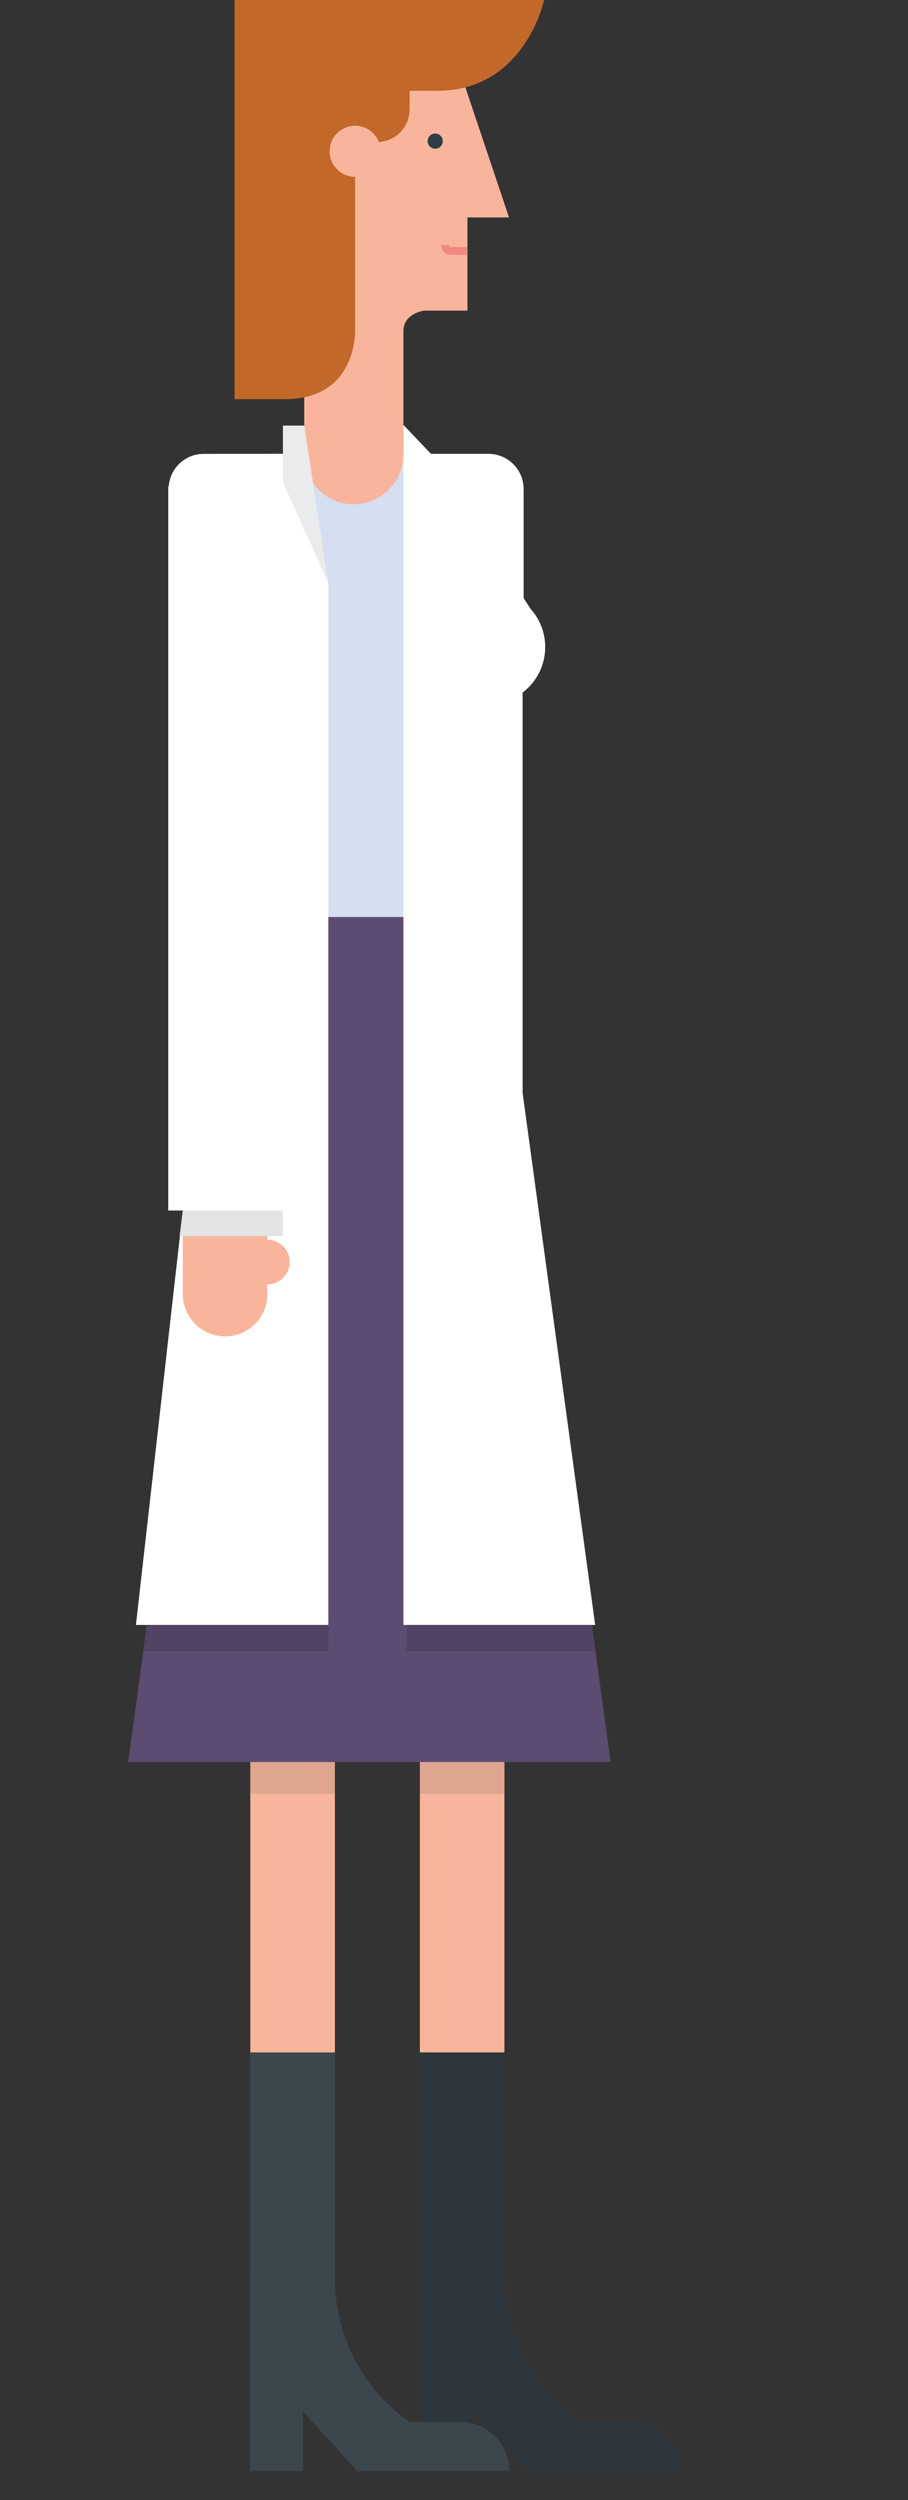<?xml version="1.0" encoding="utf-8"?>
<!-- Generator: Adobe Illustrator 16.0.0, SVG Export Plug-In . SVG Version: 6.00 Build 0)  -->
<!DOCTYPE svg PUBLIC "-//W3C//DTD SVG 1.1//EN" "http://www.w3.org/Graphics/SVG/1.1/DTD/svg11.dtd">
<svg version="1.1" id="Layer_1" xmlns="http://www.w3.org/2000/svg" xmlns:xlink="http://www.w3.org/1999/xlink" x="0px" y="0px"
	 width="62.525px" height="172px" viewBox="0 0 62.525 172" enable-background="new 0 0 62.525 172" xml:space="preserve">
<rect x="0" y="0" width="62.525" height="172" fill="#333333" stroke="none"/>
<g>
	<g>
		<g>
			<path fill="#2D363D" d="M43.394,166.613c-0.053,0-0.104,0-0.151,0.004v-0.004h-3.351c-3.105-2.195-5.133-5.808-5.133-9.897
				h-0.023v-15.515h-5.822v15.515v0.417v2.733v3.521v6.597h3.646v-4.074l3.75,4.074h3.709h3.523h3.223
				C46.765,168.12,45.255,166.613,43.394,166.613z"/>
			<rect x="28.913" y="110.335" fill="#F9B59B" width="5.822" height="30.866"/>
		</g>
		<rect x="28.913" y="121.223" opacity="0.4" fill="#B78C7E" width="5.822" height="2.181"/>
	</g>
	<g>
		<g>
			<path fill="#3B474D" d="M31.698,166.628c-0.054,0-0.102,0.002-0.151,0.002v-0.002h-3.354c-3.104-2.192-5.132-5.805-5.132-9.893
				h-0.003v-15.534h-5.823v15.534h-0.017v3.147v3.521V170h3.647v-4.072L24.613,170h3.711h3.522h3.225
				C35.071,168.139,33.56,166.628,31.698,166.628z"/>
			<rect x="17.236" y="110.335" fill="#F9B59B" width="5.823" height="30.866"/>
		</g>
		<rect x="17.236" y="121.223" opacity="0.4" fill="#B78C7E" width="5.824" height="2.181"/>
	</g>
	<path fill="#F9B59B" d="M35.657,85.29c0,0-0.002,0-0.006,0v-0.278v-4.515V47.648h-5.818v32.849v4.515v3.898h0.013
		c-0.001,0.042-0.013,0.078-0.013,0.116c0,1.61,1.305,2.913,2.912,2.913c1.609,0,2.912-1.303,2.912-2.913
		c0-0.038-0.01-0.074-0.011-0.116h0.005v-0.547c0.004,0,0.004,0.001,0.004,0.001c0.853,0,1.539-0.689,1.539-1.54
		C37.195,85.979,36.508,85.29,35.657,85.29z"/>
	<rect x="29.833" y="47.859" opacity="0.4" fill="#B78C7E" width="5.82" height="2.184"/>
	<g>
		<path fill="#F9B59B" d="M30.984,2.849l4.068,12.111h-2.865v6.411H29.2c0,0-1.423,0.177-1.423,1.425c0,0.535,0,4.939,0,7.076v6.666
			H20.95v-5.774V2.625h9.854L30.984,2.849z"/>
		<circle fill="#2E3D49" cx="29.968" cy="9.708" r="0.523"/>
		<path fill="#F18880" d="M31.052,16.996c-0.078,0-0.139-0.062-0.139-0.137h-0.535c0,0.371,0.302,0.671,0.674,0.671h1.143v-0.534
			H31.052z"/>
		<path fill="#C1682A" d="M16.154,0v27.465c0,0,1.723,0,3.422,0c5.148,0,4.875-4.871,4.875-4.871V12.167
			c-0.969-0.002-1.755-0.789-1.755-1.759c0-0.97,0.788-1.758,1.759-1.758c0.771,0,1.417,0.498,1.656,1.187l0.023-0.073
			c1.124-0.082,2.012-0.988,2.065-2.119h0.009V6.244c0.504,0,1.131,0,1.918,0C36.151,6.244,37.468,0,37.468,0H16.154z"/>
	</g>
	<path fill="#D6DEF1" d="M36.509,41.861l0.002-0.002l-0.459-0.709v-1.58v-2.596v-3.332c0-1.332-1.08-2.415-2.412-2.415h-3.959
		h-1.903c0,1.915-1.523,3.467-3.437,3.467c-1.916,0-3.391-1.552-3.391-3.467h-4.213h-1.723c-1.335,0-2.414,1.083-2.414,2.415v3.631
		h-0.014v10.586h5.85v16.209h2.699h8.545h4.443V48.413c1.928-0.257,3.415-1.902,3.415-3.9C37.539,43.49,37.148,42.563,36.509,41.861
		z"/>
	<polygon fill="#5C4C71" points="34.103,63.088 28.048,63.088 26.234,63.088 24.634,63.088 22.82,63.088 16.766,63.088 
		8.825,121.223 22.82,121.223 28.048,121.223 42.044,121.223 	"/>
	<polygon fill="#FFFFFF" points="9.36,111.792 22.61,111.792 22.61,40.125 20.61,31.227 18.482,31.227 	"/>
	<path fill="#F9B59B" d="M18.415,85.29c0,0-0.005,0-0.007,0v-0.278v-4.515V47.859h-5.821v32.638v4.515v3.898h0.014
		c0,0.042-0.014,0.078-0.014,0.116c0,1.61,1.306,2.913,2.914,2.913s2.914-1.303,2.914-2.913c0-0.038-0.011-0.074-0.012-0.116h0.005
		v-0.547c0.002,0,0.005,0.001,0.005,0.001c0.849,0,1.538-0.689,1.538-1.54C19.951,85.979,19.262,85.29,18.415,85.29z"/>
	<rect x="12.587" y="47.859" opacity="0.4" fill="#B78C7E" width="5.823" height="2.184"/>
	<rect x="29.093" y="33.458" fill="#FFFFFF" width="6.895" height="49.824"/>
	<path fill="#FFFFFF" d="M29.681,31.227h0.304h3.655c1.332,0,2.412,1.083,2.412,2.415v3.332v2.596v1.58l0.459,0.709l-0.002,0.002
		c0.639,0.702,1.03,1.628,1.03,2.651c0,1.998-1.487,3.643-3.415,3.9v13.134l6.86,50.246H27.778v-82.56L29.681,31.227z"/>
	<path fill="#FFFFFF" d="M11.62,33.458c0.095-1.245,1.123-2.231,2.395-2.231h1.723h3.744v2.231l0,0v49.824h-7.895V47.859V37.272
		v-3.814H11.62z"/>
	<polygon fill="#E3E4E5" points="12.368,85.042 19.482,85.042 19.482,83.282 12.587,83.282 	"/>
	<polygon fill="#EAEBEC" points="22.61,40.125 19.482,33.176 19.482,29.278 20.95,29.278 	"/>
	<polygon fill="#524365" points="9.865,113.616 22.61,113.616 22.61,111.792 10.114,111.792 	"/>
	<polygon fill="#524365" points="41,113.616 28.001,113.616 28.001,111.792 40.751,111.792 	"/>
</g>
</svg>
